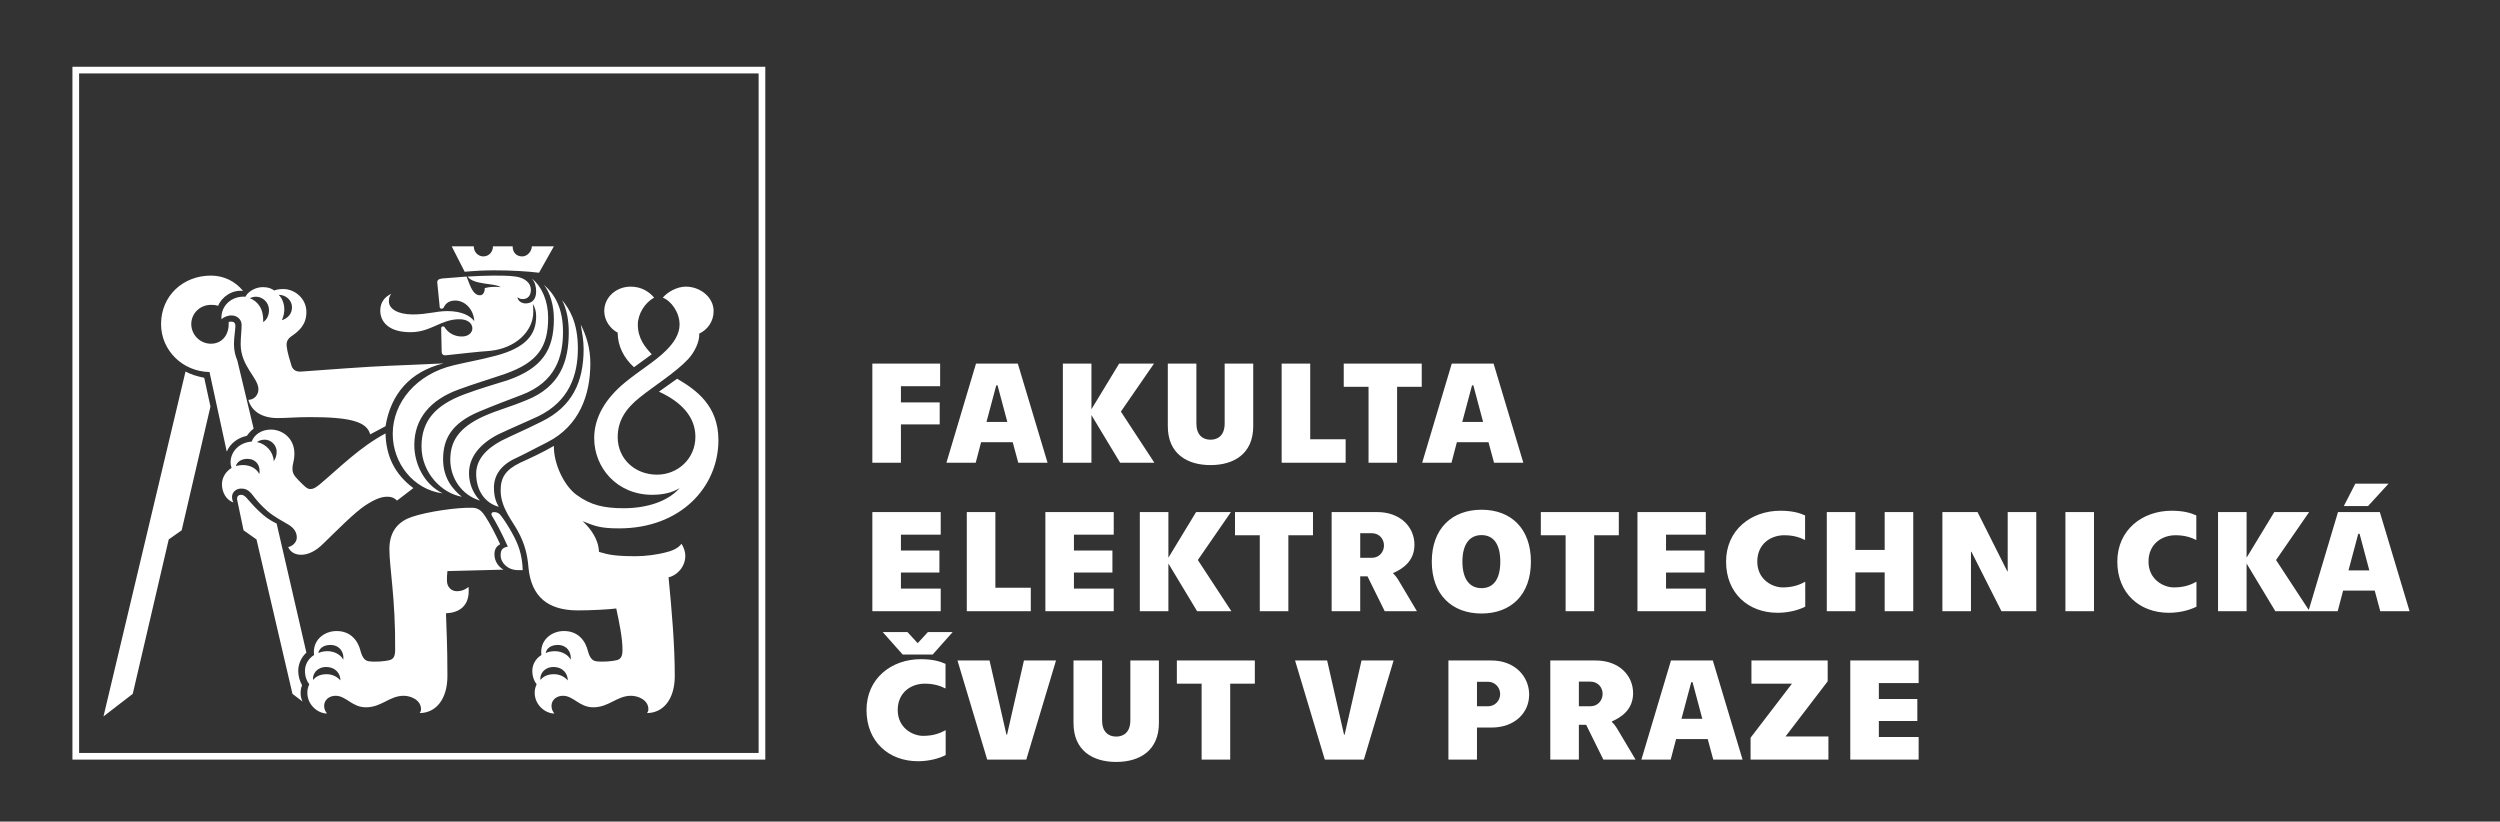 <?xml version="1.0" encoding="utf-8"?>
<!-- Generator: Adobe Illustrator 15.0.0, SVG Export Plug-In . SVG Version: 6.00 Build 0)  -->
<!DOCTYPE svg PUBLIC "-//W3C//DTD SVG 1.1//EN" "http://www.w3.org/Graphics/SVG/1.1/DTD/svg11.dtd">
<svg version="1.1" id="Layer_1" xmlns="http://www.w3.org/2000/svg" xmlns:xlink="http://www.w3.org/1999/xlink" x="0px" y="0px"
	 width="690px" height="226.77px" viewBox="0 0 690 226.77" enable-background="new 0 0 690 226.77" xml:space="preserve">
<rect x="0" y="0" width="690" height="226.77" fill="#333333" stroke="none"/>
<g>
	<g>
		<path fill="#FFFFFF" d="M510.678,209.651h18.866v-6.233h-10.981v-4.427h10.62v-6.074h-10.62v-4.385h10.981v-6.236h-18.866V209.651
			z M483.159,209.651h21.483v-6.394h-11.829l11.628-15.21v-5.752h-21.042v6.396h11.185l-11.425,14.927V209.651z M464.088,198.388
			l2.698-10.098h0.361l2.693,10.098H464.088z M472.858,209.651h8.089l-8.208-27.355h-11.548l-8.167,27.355h8.087l1.489-5.671h8.729
			L472.858,209.651z M435.767,194.927v-6.797h3.179c2.131,0,3.378,1.649,3.378,3.377c0,1.733-1.247,3.42-3.378,3.42H435.767z
			 M427.881,209.651h7.886v-9.614h2.011l4.747,9.614h8.892l-5.028-8.446c-0.523-0.887-1.167-1.688-1.53-1.931l0.041-0.162
			c2.414-1.086,5.834-3.139,5.834-7.804c0-4.908-3.901-9.013-10.3-9.013h-12.552V209.651z M407.645,194.927v-6.758h3.098
			c1.729,0,3.299,1.449,3.299,3.379c0,1.974-1.569,3.379-3.299,3.379H407.645z M399.761,209.651h7.884v-8.849h4.023
			c6.398,0,10.379-4.064,10.379-9.093s-3.98-9.414-10.379-9.414h-11.907V209.651z M365.645,209.651h10.782l8.206-27.355h-8.85
			l-4.668,20.479h-0.16l-4.667-20.479h-8.85L365.645,209.651z M331.648,209.651h7.886v-20.959h6.799v-6.396h-21.522v6.396h6.838
			V209.651z M308.074,210.296c6.436,0,11.786-3.097,11.786-10.738v-17.262h-7.884v16.535c0,3.098-1.69,4.466-3.902,4.466
			c-2.213,0-3.901-1.368-3.901-4.466v-16.535h-7.887v17.262C296.286,207.199,301.639,210.296,308.074,210.296 M272.47,209.651
			h10.783l8.206-27.355h-8.85l-4.667,20.479h-0.162l-4.666-20.479h-8.85L272.47,209.651z M253.36,210.097
			c3.26,0,5.995-0.846,7.646-1.689v-6.881c-1.569,0.846-3.381,1.569-6.236,1.569c-2.856,0-7-2.172-7-7.122
			c0-4.946,3.781-7.281,7.441-7.281c2.495,0,4.226,0.562,5.752,1.329v-6.801c-1.608-0.724-3.619-1.286-6.838-1.286
			c-8.087,0-14.968,5.31-14.968,14.039C239.158,204.704,245.314,210.097,253.36,210.097 M249.136,180.646h8.288l5.513-6.195h-6.84
			l-2.737,2.979h-0.16l-2.736-2.979h-6.838L249.136,180.646z"/>
		<path fill="#FFFFFF" d="M648.185,157.422l2.693-10.1h0.363l2.693,10.1H648.185z M656.952,168.687h8.086l-8.206-27.356h-11.545
			l-8.167,27.356h8.085l1.488-5.672h8.732L656.952,168.687z M659.248,133.484h-9.174l-3.179,6.194h6.68L659.248,133.484z
			 M637.44,168.687l-9.252-14.122l9.135-13.234h-9.619l-7.644,12.59v-12.59h-7.883v27.356h7.883V155.53l7.929,13.156H637.44z
			 M598.576,169.128c3.261,0,5.997-0.844,7.645-1.688v-6.879c-1.569,0.844-3.377,1.567-6.234,1.567c-2.854,0-7-2.173-7-7.119
			c0-4.95,3.783-7.282,7.444-7.282c2.495,0,4.221,0.562,5.751,1.327v-6.799c-1.608-0.725-3.619-1.288-6.836-1.288
			c-8.089,0-14.968,5.312-14.968,14.042C584.378,163.738,590.534,169.128,598.576,169.128 M570.055,168.687h7.886V141.33h-7.886
			V168.687z M536.101,168.687h7.886v-16.414h0.119l8.291,16.414h9.611V141.33h-7.882v16.334h-0.121l-8.207-16.334h-9.697V168.687z
			 M504.197,141.33v27.356h7.887v-10.702h8.087v10.702h7.886V141.33h-7.886v10.46h-8.087v-10.46H504.197z M490.6,169.128
			c3.26,0,5.995-0.844,7.646-1.688v-6.879c-1.569,0.844-3.381,1.567-6.236,1.567c-2.856,0-7-2.173-7-7.119
			c0-4.95,3.781-7.282,7.44-7.282c2.495,0,4.227,0.562,5.753,1.327v-6.799c-1.608-0.725-3.619-1.288-6.838-1.288
			c-8.087,0-14.968,5.312-14.968,14.042C476.397,163.738,482.554,169.128,490.6,169.128 M451.939,168.687h18.867v-6.236h-10.983
			v-4.425h10.623v-6.075h-10.623v-4.386h10.983v-6.234h-18.867V168.687z M432.107,168.687h7.882v-20.96h6.801v-6.396h-21.522v6.396
			h6.84V168.687z M408.893,162.329c-3.5,0-5.269-2.814-5.269-7.32c0-4.509,1.769-7.321,5.269-7.321c3.538,0,5.189,2.812,5.189,7.321
			C414.082,159.515,412.431,162.329,408.893,162.329 M408.893,169.329c8.167,0,13.638-5.188,13.638-14.32
			c0-9.133-5.471-14.323-13.638-14.323c-8.129,0-13.719,5.19-13.719,14.323C395.174,164.141,400.764,169.329,408.893,169.329
			 M375.42,153.961v-6.799h3.178c2.133,0,3.381,1.651,3.381,3.381s-1.248,3.418-3.381,3.418H375.42z M367.533,168.687h7.887v-9.613
			h2.012l4.748,9.613h8.891l-5.028-8.45c-0.524-0.884-1.167-1.688-1.53-1.929l0.041-0.16c2.415-1.089,5.835-3.139,5.835-7.808
			c0-4.907-3.904-9.01-10.301-9.01h-12.554V168.687z M347.701,168.687h7.887v-20.96h6.797v-6.396h-21.523v6.396h6.84V168.687z
			 M339.856,168.687l-9.254-14.122l9.133-13.234h-9.615l-7.644,12.59v-12.59h-7.885v27.356h7.885V155.53l7.925,13.156H339.856z
			 M288.523,168.687h18.866v-6.236h-10.982v-4.425h10.621v-6.075h-10.621v-4.386h10.982v-6.234h-18.866V168.687z M266.837,168.687
			h17.661v-6.477h-9.775v-20.88h-7.886V168.687z M240.768,168.687h18.87v-6.236h-10.984v-4.425h10.621v-6.075h-10.621v-4.386h10.984
			v-6.234h-18.87V168.687z"/>
		<path fill="#FFFFFF" d="M403.583,116.456l2.695-10.098h0.363l2.693,10.098H403.583z M412.354,127.721h8.087l-8.208-27.359h-11.547
			l-8.167,27.359h8.086l1.489-5.673h8.73L412.354,127.721z M377.715,127.721h7.885v-20.96h6.799v-6.399h-21.525v6.399h6.842V127.721
			z M353.737,127.721h17.661v-6.479h-9.777v-20.881h-7.884V127.721z M334.104,128.364c6.438,0,11.787-3.1,11.787-10.741v-17.262
			h-7.884v16.535c0,3.098-1.692,4.465-3.903,4.465c-2.214,0-3.902-1.367-3.902-4.465v-16.535h-7.886v17.262
			C322.316,125.265,327.668,128.364,334.104,128.364 M318.615,127.721l-9.253-14.121l9.134-13.238h-9.615l-7.646,12.594v-12.594
			h-7.884v27.359h7.884v-13.156l7.926,13.156H318.615z M272.27,116.456l2.695-10.098h0.361l2.698,10.098H272.27z M281.04,127.721
			h8.087l-8.208-27.359h-11.546l-8.165,27.359h8.085l1.489-5.673h8.729L281.04,127.721z M240.768,100.361v27.359h7.886v-10.582
			h10.701v-6.074h-10.701V106.6h10.822v-6.239H240.768z"/>
	</g>
	<path fill="#FFFFFF" d="M211.219,209.651H19.994V18.427h191.226V209.651z M21.833,207.814H209.38V20.266H21.833V207.814z"/>
	<g>
		<path fill="#FFFFFF" d="M174.981,101.353l4.899-3.576c-1.853-1.985-3.84-4.369-3.84-8.207c0-2.912,1.987-6.092,4.501-7.414
			c-1.324-1.589-3.441-3.045-6.486-3.045c-3.973,0-7.281,2.912-7.281,6.75c0,2.647,1.72,4.899,3.707,5.958
			C170.481,95.526,172.203,98.835,174.981,101.353 M148.771,75.271l4.103-7.281h-6.09c0,1.324-1.192,2.78-2.648,2.78
			c-1.587,0-2.647-1.058-2.647-2.78h-5.429c0,1.589-1.19,2.78-2.646,2.78c-1.457,0-2.649-1.191-2.649-2.78h-6.09l3.576,7.016
			c2.781-0.262,5.426-0.395,8.075-0.395C141.223,74.611,145.461,74.875,148.771,75.271 M137.649,139.877
			c-0.662-1.192-1.323-2.65-1.323-5.295c0-3.441,1.985-6.354,6.223-8.21c2.779-1.322,4.897-2.515,8.604-4.367
			c8.737-4.501,11.782-12.975,11.782-21.711c0-4.371-1.193-7.81-2.647-10.723c0.396,2.382,0.792,4.369,0.792,6.75
			c0,9.135-3.176,15.887-11.517,19.993c-5.295,2.645-7.942,3.704-11.121,5.293c-4.501,2.382-7.017,5.429-7.017,9.136
			C131.426,135.376,133.81,138.815,137.649,139.877 M132.486,138.155c-1.455-1.458-3.045-4.103-3.045-7.546
			c0-4.368,2.913-8.075,8.076-10.725c4.501-2.117,7.148-3.178,11.12-5.029c8.341-4.105,10.855-11.121,10.855-18.666
			c0-7.283-2.381-10.989-4.367-13.373c1.455,2.779,1.853,6.09,1.853,8.872c0,8.075-2.383,15.091-11.782,18.799
			c-4.767,1.983-7.81,2.647-11.915,4.497c-6.486,3.048-9.002,6.621-9.002,11.915C124.278,131.933,127.456,136.697,132.486,138.155
			 M127.456,137.096c-2.251-1.853-5.163-4.897-5.163-10.326c0-5.693,2.381-9.928,9.795-13.107c4.767-1.983,7.283-2.912,11.784-4.632
			c9.531-3.574,11.517-10.591,11.517-17.476c0-6.617-2.383-10.458-5.296-12.973c1.722,2.118,2.782,5.694,2.782,9.4
			c0,8.735-3.311,13.635-12.709,16.945c-3.839,1.191-7.942,2.383-12.18,3.972c-7.677,2.913-11.649,7.148-11.649,14.296
			C116.335,130.609,122.027,136.171,127.456,137.096 M122.16,136.171c-5.296-2.649-7.812-8.341-7.812-13.373
			c0-7.281,4.501-12.444,12.048-15.226c4.636-1.72,8.341-2.778,12.975-4.367c9.003-3.178,11.915-7.414,11.915-15.489
			c0-4.634-1.722-8.604-4.501-10.855c0.927,1.06,1.191,2.383,1.191,3.574c0,2.249-1.191,3.311-2.912,3.311
			c-1.06,0-2.118-0.664-2.251-1.722c0.529,0.395,0.927,0.529,1.457,0.529c1.456,0,2.25-1.06,2.25-2.516
			c0-2.25-2.118-3.443-4.236-3.705c-1.854-0.267-3.84-0.267-6.088-0.267c-2.252,0-4.371,0.133-7.15,0.267
			c1.72,2.381,7.414,1.72,9.133,2.913c-1.456-0.133-2.913-0.133-4.369,0.262c0,0.929-0.396,1.987-1.323,1.987
			c-1.722,0-2.514-1.853-3.707-5.161l-6.752,0.529c-1.058,0.131-1.456,0.529-1.323,1.321l0.662,6.621
			c0,0.266,0.266,0.396,0.531,0.396c0.264,0,0.527-0.131,0.662-0.529c0.263-0.531,1.06-1.722,3.043-1.722
			c2.912,0,5.163,2.647,5.296,5.692c-1.06-1.455-3.441-2.78-7.414-2.78c-3.045,0-5.56,0.927-9.532,0.927
			c-4.236,0-6.619-1.589-6.619-3.574c0-0.927,0.133-1.456,0.662-2.12c-1.722,0.794-3.045,2.252-3.045,4.634
			c0,2.913,2.12,5.959,8.339,5.959c5.694,0,8.343-3.576,13.506-3.576c2.381,0,3.574,1.191,3.574,2.516c0,1.191-1.06,2.25-2.912,2.25
			c-2.251,0-3.838-1.19-4.634-2.383c-0.133-0.265-0.263-0.398-0.529-0.398c-0.396,0-0.531,0.265-0.531,0.531l0.134,6.355
			c0,0.793,0.396,1.191,1.324,1.058c3.97-0.398,8.075-0.927,11.915-1.19c7.148-0.662,12.046-5.431,12.046-10.724
			c0-0.792,0-1.457-0.131-2.251c0.662,1.06,0.925,2.118,0.925,3.441c0,4.899-2.647,8.604-11.121,10.857
			c-4.501,1.191-7.81,1.722-11.649,2.647c-10.195,2.383-16.812,10.193-16.812,18.933C108.393,127.83,114.085,135.11,122.16,136.171
			 M77.809,88.378c0.531-1.191,0.662-2.25,0.662-3.043c0-1.724-0.792-3.311-1.587-3.973c1.985,0,3.707,1.455,3.707,3.441
			C80.591,86.659,79.4,87.849,77.809,88.378 M102.17,119.885l4.236-2.248c1.456-8.87,6.752-15.093,16.018-17.343
			c-4.897,0.263-9.135,0.396-15.091,0.662c-6.354,0.263-16.812,1.06-24.093,1.589c-1.458,0.133-2.383-0.398-2.782-1.589
			c-0.396-1.324-1.19-3.84-1.323-5.294c-0.133-1.194,0.133-1.987,1.192-2.782c2.116-1.458,4.236-3.178,4.236-6.751
			c0-3.84-3.311-6.356-6.355-6.356c-1.058,0-1.853,0.133-2.514,0.398c-0.794-0.529-1.589-0.925-3.178-0.925
			c-2.25,0-4.236,1.454-4.765,2.645c-3.84-0.264-6.885,2.516-6.621,6.223c0.531-0.529,1.589-1.058,2.781-1.058
			c1.454,0,2.78,1.058,2.78,2.647c0,1.458-0.266,3.309-0.266,5.296c0,6.09,4.899,9.268,4.899,12.444
			c0,1.589-1.192,2.912-2.781,2.912c0.927,3.309,3.972,5.03,8.075,5.03c2.649,0,5.032-0.264,8.872-0.264
			C96.478,115.12,101.243,116.313,102.17,119.885 M142.945,157.352h1.324c-0.133-4.236-1.191-7.148-2.911-10.193
			c-0.929-1.722-2.12-3.574-3.047-4.767c-0.529-0.795-1.191-1.058-1.985-1.058c-0.529,0-0.927,0.394-0.529,1.058
			c1.058,1.72,2.514,4.368,4.368,8.472c-1.589,0.266-1.987,1.06-1.987,2.383C138.178,155.364,140.165,157.352,142.945,157.352
			 M72.648,88.907c0.131-3.707-1.457-5.692-3.707-6.619c0.396-0.131,0.925-0.398,1.722-0.398c1.72,0,3.574,1.458,3.574,3.707
			C74.237,86.79,73.839,88.113,72.648,88.907 M157.507,182.106c-0.529-1.19-2.251-2.382-4.369-2.382
			c-1.191,0-1.985,0.264-2.514,0.529c0.131-1.06,1.19-2.25,3.311-2.25C156.449,178.004,157.772,179.988,157.507,182.106
			 M156.712,187.801c-0.794-0.928-2.118-1.722-3.838-1.722c-2.12,0-3.178,0.927-3.708,1.589c-0.264-1.589,1.06-3.574,3.576-3.574
			C155.389,184.094,156.712,185.948,156.712,187.801 M62.588,124.652c0.925-2.253,3.043-3.838,5.557-4.369
			c0.531-0.796,1.193-1.456,1.856-1.987L65.5,99.499c-0.531-1.323-0.927-2.646-0.927-4.501c0-1.987,0.396-3.972,0.396-5.03
			c0-0.927-0.529-1.191-1.058-1.191c-0.398,0-0.662,0-0.794,0.131v0.531c0,3.045-1.854,5.426-4.899,5.426
			c-3.043,0-5.428-2.514-5.428-5.426c0-2.913,2.385-5.298,5.428-5.298c0.529,0,1.193,0,1.985,0.266
			c0.927-2.382,3.839-4.501,6.884-4.103c-2.118-2.647-5.295-4.238-8.87-4.238c-7.677,0-13.767,5.561-13.767,13.373
			c0,7.279,5.957,13.105,13.371,13.238L62.588,124.652z M83.107,153.115c1.985,0,4.103-1.062,6.088-3.045
			c3.574-3.443,8.606-8.604,11.651-10.591c2.647-1.722,4.368-2.384,6.088-2.384c1.06,0,1.854,0.266,2.649,1.06l4.501-3.442
			c-5.163-3.838-7.546-8.87-7.679-15.091c-7.148,3.839-12.311,9.135-18.271,14.165c-1.056,0.795-1.587,1.19-2.514,1.19
			s-1.72-0.925-3.309-2.514c-1.323-1.323-1.591-2.12-1.591-3.045c0-1.589,0.531-2.12,0.531-4.238c0-4.235-3.309-6.619-6.486-6.619
			c-2.649,0-4.634,1.456-5.296,3.311c-3.576,0.266-5.827,2.913-5.827,5.692c0,0.663,0.135,1.192,0.268,1.589
			c-1.323,0.794-2.649,2.381-2.649,4.501c0,2.249,1.191,4.369,3.178,5.03c-0.266-0.396-0.398-0.927-0.398-1.589
			c0-1.192,1.06-2.251,2.516-2.251c1.193,0,1.985,0.398,2.912,1.457c1.193,1.589,2.384,3.045,4.369,4.767
			c1.854,1.589,3.97,2.646,5.958,3.839c1.193,0.795,2.118,1.853,2.118,3.441c0,1.061-0.795,2.251-2.384,2.649
			C80.193,152.452,81.518,153.115,83.107,153.115 M75.559,127.299c-0.131-2.646-2.116-4.765-4.632-5.294
			c0.398-0.266,1.06-0.661,2.118-0.661c1.854,0,3.311,1.587,3.311,3.309C76.355,125.976,75.957,126.639,75.559,127.299
			 M90.255,196.934c-0.529-0.659-0.794-1.323-0.794-2.118c0-1.587,1.324-2.781,3.178-2.781c2.91,0,4.501,3.18,8.341,3.18
			c4.368,0,6.486-3.18,10.457-3.18c1.987,0,4.767,1.194,4.767,3.709c0,0.398-0.133,0.792-0.396,1.06
			c4.501,0,7.677-3.839,7.677-10.195c0-8.869-0.264-12.443-0.396-17.341c3.441-0.133,6.75-1.854,6.221-7.281
			c-0.925,0.793-1.985,1.19-3.176,1.19c-1.589,0-2.781-1.19-2.781-2.912c0-0.796,0-1.722,0.133-2.646l15.489-0.398
			c-1.456-0.795-2.514-2.384-2.514-4.235c0-1.324,0.529-2.253,1.589-2.78c-1.458-3.045-2.649-5.428-4.105-7.679
			c-0.794-1.19-1.72-2.382-3.574-2.382c-4.105-0.135-12.444,1.059-16.682,2.515c-3.176,1.058-6.221,3.441-6.221,8.869
			c0,5.028,1.72,13.9,1.589,27.801c0,1.987-0.531,2.648-1.722,2.912c-1.06,0.266-3.839,0.531-5.561,0.266
			c-0.925-0.133-1.72-0.797-2.251-2.78c-0.662-2.779-2.646-5.561-6.617-5.561c-3.576,0-6.752,2.648-6.223,6.619
			c-1.722,1.062-2.516,2.781-2.516,4.368c0,1.589,0.529,2.912,1.19,3.709c-0.396,0.925-0.527,1.454-0.527,2.382
			C84.829,194.553,87.741,196.934,90.255,196.934 M71.588,130.875c-0.794-1.591-2.514-2.517-4.501-2.517
			c-0.794,0-1.456,0.131-1.985,0.264c0.263-1.058,1.456-1.983,3.178-1.983C70.53,126.639,71.986,128.358,71.588,130.875
			 M94.756,182.106c-0.529-1.19-2.25-2.382-4.369-2.382c-1.192,0-1.985,0.264-2.516,0.529c0.133-1.06,1.193-2.25,3.311-2.25
			C93.696,178.004,95.02,179.988,94.756,182.106 M83.503,193.625c-0.396-0.794-0.531-1.591-0.531-2.383
			c0-0.793,0.135-1.457,0.398-2.12c-0.662-1.19-1.058-2.515-1.058-3.971c0-1.985,0.927-3.837,2.25-5.028l-8.208-35.613
			c-1.325-0.662-2.649-1.454-3.707-2.384c-1.854-1.589-2.913-2.779-4.634-4.765c-0.529-0.529-0.927-0.795-1.456-0.795
			c-0.794,0-1.325,0.529-1.058,1.589l1.72,8.207l3.574,2.518l9.928,42.627L83.503,193.625z M93.962,187.801
			c-0.794-0.928-2.118-1.722-3.839-1.722c-2.118,0-3.178,0.927-3.707,1.589c-0.264-1.589,1.06-3.574,3.576-3.574
			C92.639,184.094,93.962,185.948,93.962,187.801 M28.563,197.729l8.075-6.222l9.932-42.627l3.572-2.518l7.944-34.154l-1.722-7.942
			c-1.987-0.398-3.708-0.929-5.163-1.722L28.563,197.729z M153.005,196.934c-0.529-0.659-0.792-1.323-0.792-2.118
			c0-1.587,1.323-2.781,3.176-2.781c2.913,0,4.501,3.18,8.341,3.18c4.369,0,6.486-3.18,10.459-3.18c1.987,0,4.765,1.194,4.765,3.709
			c0,0.398-0.133,0.792-0.396,1.06c4.501,0,7.677-3.839,7.677-10.195c0-8.472-0.792-17.87-1.72-27.271
			c2.381-0.529,4.632-2.913,4.632-5.956c0-1.06-0.395-2.252-1.058-3.311c-0.662,0.928-1.854,1.722-3.838,2.251
			c-2.781,0.794-6.223,1.19-8.739,1.19c-5.694,0-7.546-0.396-10.193-1.19c-0.133-3.574-2.383-6.488-4.501-8.474
			c3.309,1.323,4.765,1.985,10.061,1.985c16.945,0,27.403-11.384,27.403-24.358c0-9.401-5.957-13.768-11.386-16.946l-5.028,3.574
			c6.088,2.78,10.061,6.882,10.061,12.446c0,6.09-4.897,10.459-10.589,10.459c-6.092,0-10.857-4.369-10.857-10.328
			c0-4.499,2.118-7.81,6.088-10.988c3.972-3.176,10.062-7.015,13.373-10.589c1.721-1.856,3.176-4.769,3.043-7.018
			c2.25-1.06,3.972-3.309,3.972-6.223c0-3.838-3.705-6.75-7.677-6.75c-2.385,0-5.03,1.456-6.355,3.045
			c2.383,0.925,4.634,4.103,4.634,7.414c0,2.78-1.719,5.161-3.707,7.146c-3.045,3.047-7.016,5.297-11.386,8.872
			c-5.296,4.369-8.474,9.531-8.474,15.356c0,8.075,6.223,15.621,16.02,15.621c3.178,0,5.692-0.663,7.546-1.854
			c-3.178,3.706-9.133,5.561-15.356,5.561c-5.429,0-9.135-0.794-13.105-3.707c-3.576-2.646-6.356-8.869-6.223-13.503
			c-2.912,1.722-6.355,3.309-9.266,4.634c-4.107,1.985-5.43,4.103-5.43,7.679c0,4.767,3.311,8.472,4.767,11.251
			c1.985,3.576,2.647,6.754,2.913,10.061c0.794,8.077,5.428,11.782,13.634,11.782c3.709,0,8.606-0.262,10.591-0.526
			c0.795,3.706,1.722,8.073,1.722,11.384c0,1.987-0.529,2.648-1.722,2.912c-1.058,0.266-3.839,0.531-5.559,0.266
			c-0.925-0.133-1.722-0.797-2.25-2.78c-0.662-2.779-2.647-5.561-6.619-5.561c-3.576,0-6.752,2.648-6.223,6.619
			c-1.72,1.062-2.516,2.781-2.516,4.368c0,1.589,0.531,2.912,1.193,3.709c-0.396,0.925-0.531,1.454-0.531,2.382
			C147.577,194.553,150.491,196.934,153.005,196.934"/>
	</g>
</g>
</svg>
